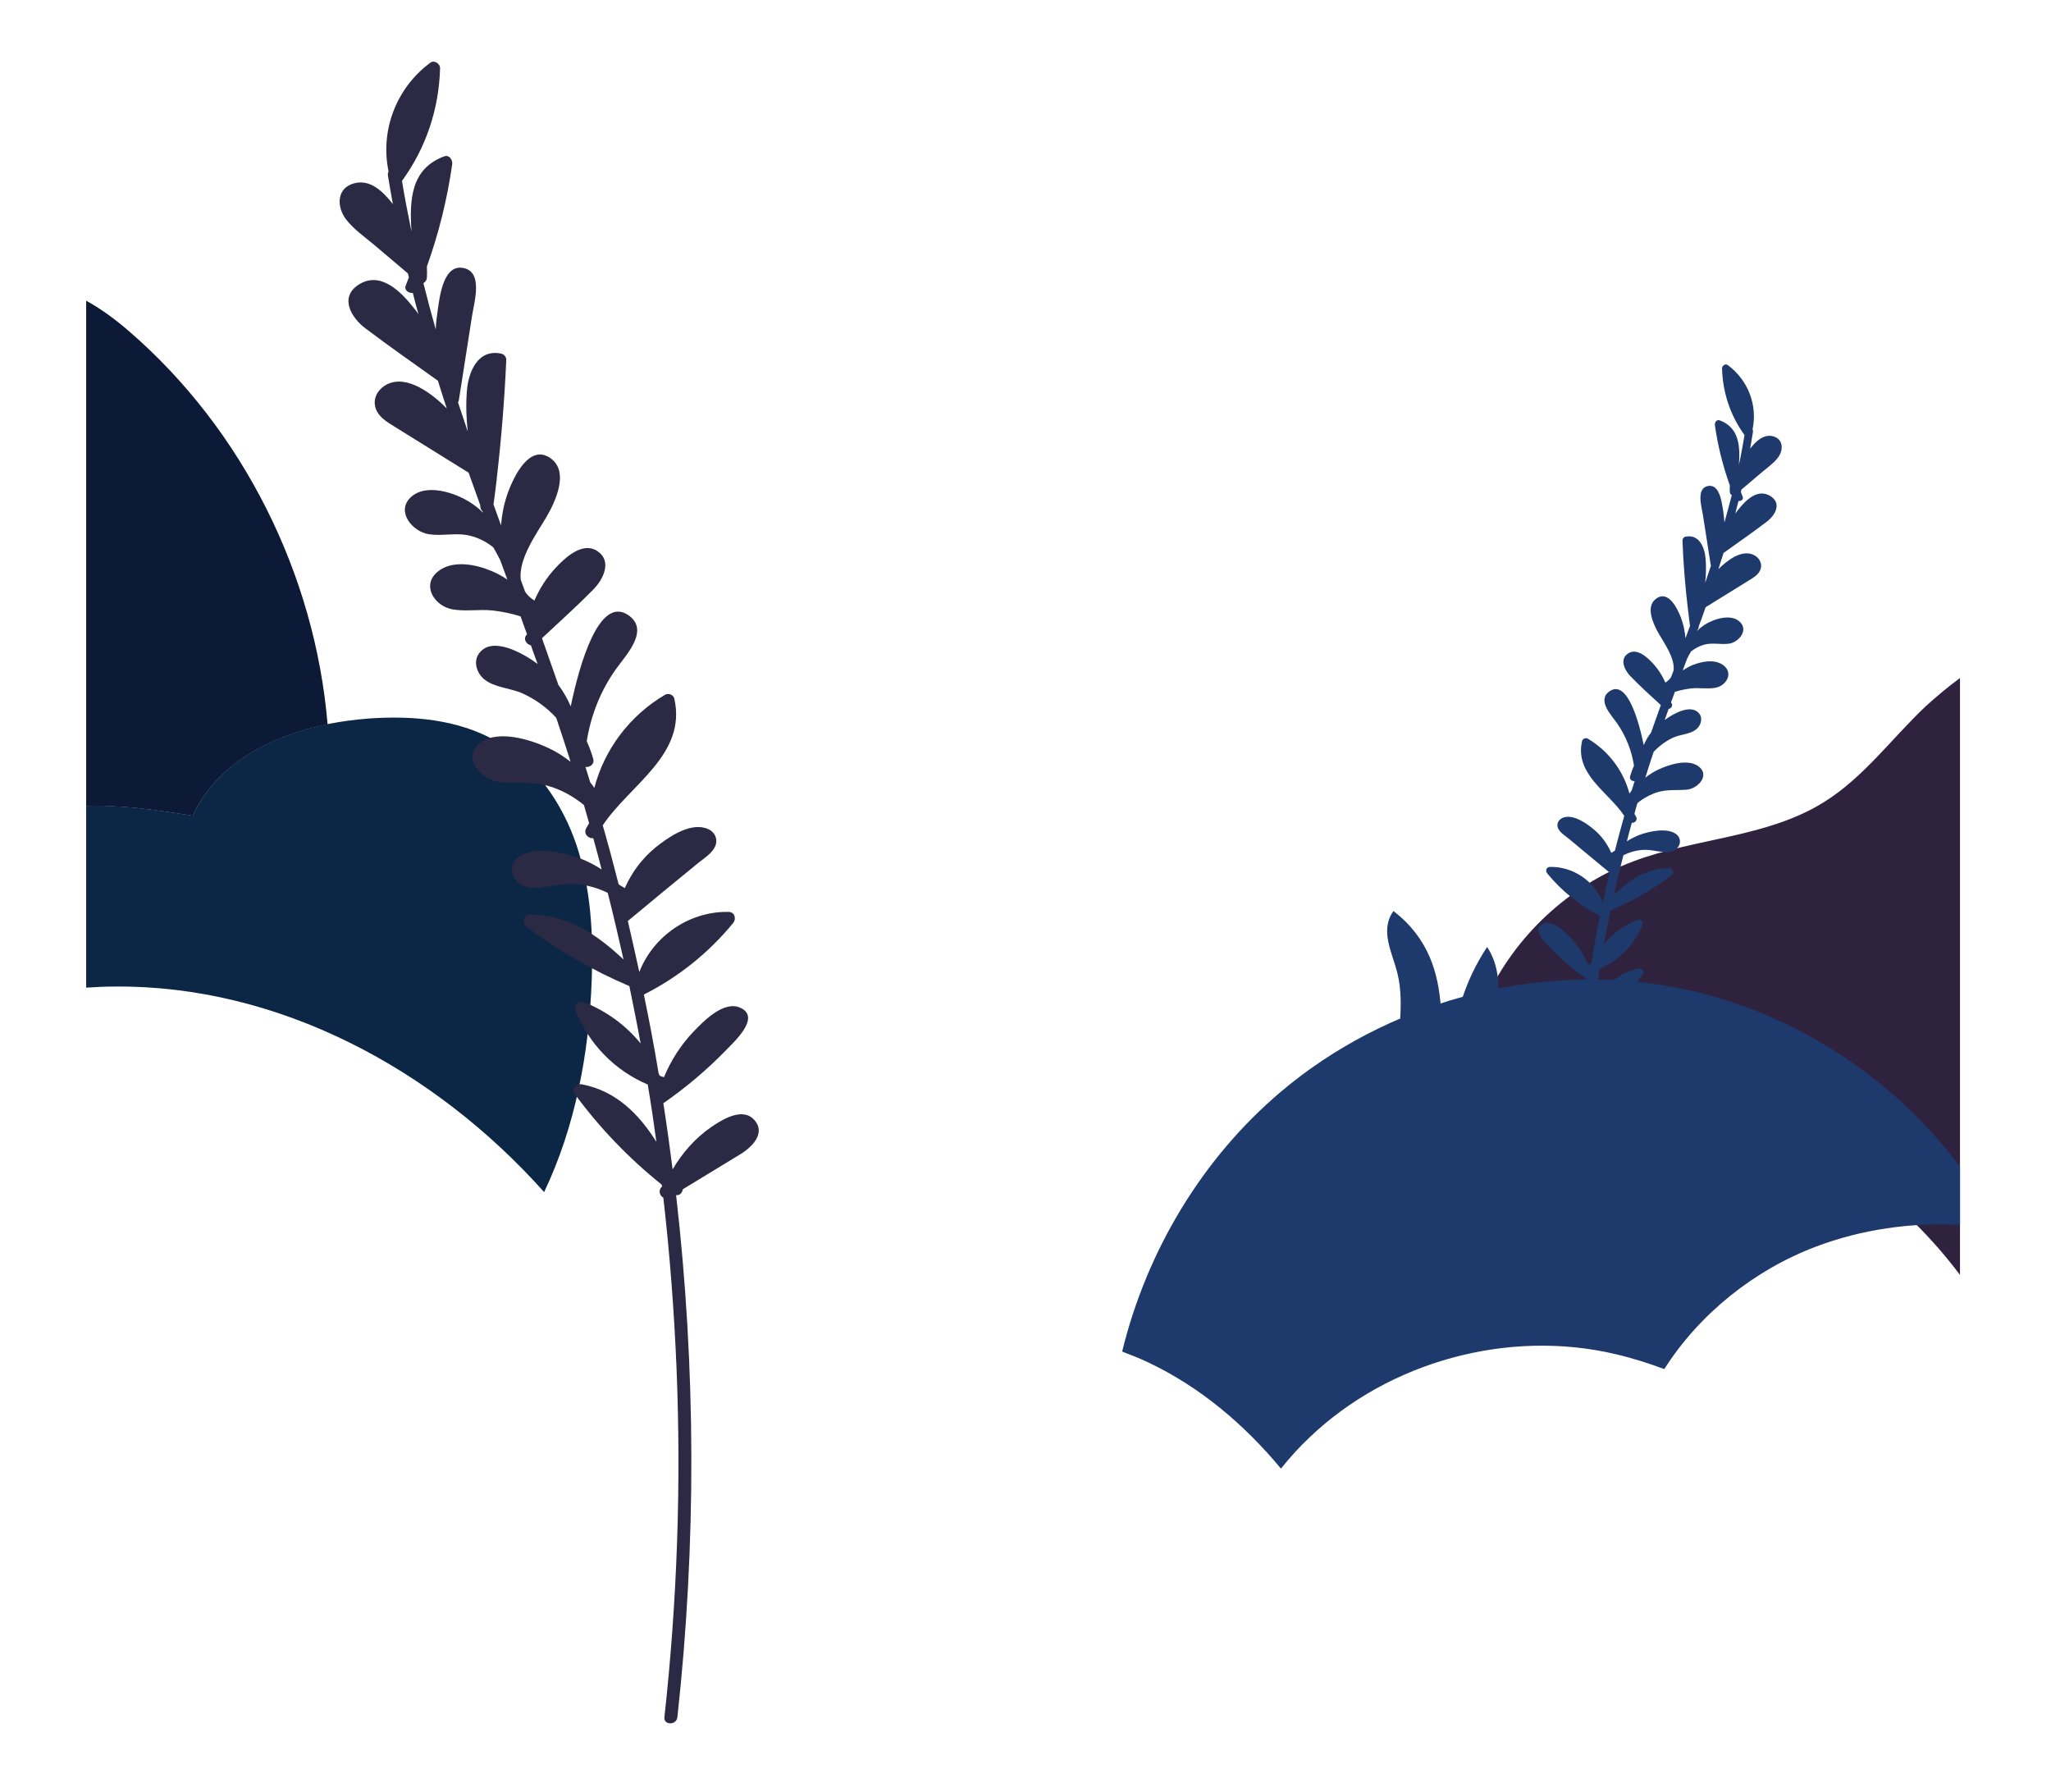 <?xml version="1.0" encoding="iso-8859-1"?>
<!-- Generator: Adobe Illustrator 19.0.0, SVG Export Plug-In . SVG Version: 6.00 Build 0)  -->
<svg version="1.1" id="Layer_1" xmlns="http://www.w3.org/2000/svg" xmlns:xlink="http://www.w3.org/1999/xlink" x="0px" y="0px"
	 viewBox="3787.74 -35.054 948.095 828.083" style="enable-background:new 3787.74 -35.054 948.095 828.083;" xml:space="preserve">
<g>
	<g>
		<defs>
			<rect id="SVGID_1_" x="1401.712" y="-1809.767" width="5222.1" height="3285.4"/>
		</defs>
		<clipPath id="SVGID_2_">
			<use xlink:href="#SVGID_1_"  style="overflow:visible;"/>
		</clipPath>
		<path style="clip-path:url(#SVGID_2_);fill:#0C1A37;" d="M3939.171,299.729c-26.4,5.3-51.5,18.4-62.3,42.3
			c-16.3-2.6-32.9-5.1-49.3-4.5v-233.6c7.1,3.9,13.8,8.9,19.8,14.1C3900.071,163.529,3933.371,230.529,3939.171,299.729"/>
	</g>
	<g>
		<defs>
			<rect id="SVGID_3_" x="1401.712" y="-1809.767" width="5222.1" height="3285.4"/>
		</defs>
		<clipPath id="SVGID_4_">
			<use xlink:href="#SVGID_3_"  style="overflow:visible;"/>
		</clipPath>
		<path style="clip-path:url(#SVGID_4_);fill:#0C2745;" d="M4061.271,417.729c-1.2,33.8-7.5,67.7-22,98.2
			c-50.8-56.9-122.8-95.7-198.6-95c-4.4,0-8.8,0.2-13.1,0.5v-84c16.5-0.6,33,2,49.3,4.5c10.8-23.9,35.9-37,62.3-42.3
			c6.4-1.3,12.8-2.1,19.2-2.6c20-1.4,40.9,0.4,58.3,10.2c18.2,10.3,30.9,28.6,37.6,48.4
			C4060.871,375.629,4062.071,396.829,4061.271,417.729"/>
	</g>
	<g>
		<defs>
			<rect id="SVGID_5_" x="1401.712" y="-1809.767" width="5222.1" height="3285.4"/>
		</defs>
		<clipPath id="SVGID_6_">
			<use xlink:href="#SVGID_5_"  style="overflow:visible;"/>
		</clipPath>
		<path style="clip-path:url(#SVGID_6_);fill:#2F223F;" d="M4693.771,278.329v275.9c-30.5-40.7-75.6-70.5-125.4-81.5
			c-34.5-7.6-70.7-6.2-104.8,3.1c0.3-17.1,4.1-34.2,11.3-49.7c13.3-28.7,38.2-51.8,67.7-63c28.8-10.9,61.7-11,87.9-27.2
			c18.6-11.4,31.7-29.7,47.5-44.6C4683.071,286.729,4688.271,282.329,4693.771,278.329"/>
	</g>
	<g>
		<defs>
			<rect id="SVGID_7_" x="1401.712" y="-1809.767" width="5222.1" height="3285.4"/>
		</defs>
		<clipPath id="SVGID_8_">
			<use xlink:href="#SVGID_7_"  style="overflow:visible;"/>
		</clipPath>
		<path style="clip-path:url(#SVGID_8_);fill:#1E396B;" d="M4403.771,470.328c10.6,11.8,26.7,22,44,31.3c7.8,4.2,16.7,9.1,15.4,15.1
			l-1.3,0.3c-15.7-5.3-31.4-11-43.1-18.8C4407.171,490.429,4399.971,480.129,4403.771,470.328"/>
	</g>
	<g>
		<defs>
			<rect id="SVGID_9_" x="1401.712" y="-1809.767" width="5222.1" height="3285.4"/>
		</defs>
		<clipPath id="SVGID_10_">
			<use xlink:href="#SVGID_9_"  style="overflow:visible;"/>
		</clipPath>
		<path style="clip-path:url(#SVGID_10_);fill:#1E396B;" d="M4469.371,515.028l-1.4,2
			C4468.471,516.329,4468.971,515.629,4469.371,515.028"/>
	</g>
	<g>
		<defs>
			<rect id="SVGID_11_" x="1401.712" y="-1809.767" width="5222.1" height="3285.4"/>
		</defs>
		<clipPath id="SVGID_12_">
			<use xlink:href="#SVGID_11_"  style="overflow:visible;"/>
		</clipPath>
		<path style="clip-path:url(#SVGID_12_);fill:#1E396B;" d="M4435.571,462.229c-3.3-15.8,2.1-31.8-1.9-47.6
			c-2.4-9.6-8.2-19.6-1.8-28.6c16.4,12.6,20.7,28.7,21.9,44.1c1.2,15.4-0.3,31.1,6.2,46.1c5.6,12.8,16.8,26.4,9.4,38.7
			c-1-9.6-12-18-19.8-26.6C4442.171,480.129,4437.471,471.328,4435.571,462.229"/>
	</g>
	<g>
		<defs>
			<rect id="SVGID_13_" x="1401.712" y="-1809.767" width="5222.1" height="3285.4"/>
		</defs>
		<clipPath id="SVGID_14_">
			<use xlink:href="#SVGID_13_"  style="overflow:visible;"/>
		</clipPath>
		<path style="clip-path:url(#SVGID_14_);fill:#1E396B;" d="M4478.871,505.929c-0.2-0.3-0.4-0.5-0.6-0.8
			c-23.6-32.5-24.7-69.6-3.1-102.5c8.7,13.3,4,27.7,3.8,41.9c2-8.2,5.7-16.4,11-24.2c13.5,23.5,15.9,48.8,7.2,72.9
			c8-5.4,17-10.4,26.1-15.3c9.6-5.2,20.9-10.7,34.5-10.6c4.2,4.8,0.2,10.8-6.6,14.7c-6.8,3.9-15.9,6.3-24.3,9.1
			c-13.3,4.4-25.3,10.1-33.9,17.2c-1.9,1.5-3.6,3.1-5.6,4.7c-0.9,1.3-2,2.7-3.3,3.9l-1.3-0.8c-1.3,0.7-2.8,1.4-4.4,2
			c-0.1-0.4-0.1-0.8-0.1-1.2c-3.1,0.6-6.5,0.6-9.3-0.3l5.6-2.1C4476.571,511.729,4477.971,508.829,4478.871,505.929"/>
	</g>
	<g>
		<defs>
			<rect id="SVGID_15_" x="1401.712" y="-1809.767" width="5222.1" height="3285.4"/>
		</defs>
		<clipPath id="SVGID_16_">
			<use xlink:href="#SVGID_15_"  style="overflow:visible;"/>
		</clipPath>
		<path style="clip-path:url(#SVGID_16_);fill:#1E396B;" d="M4476.071,518.828c0.8-0.2,1.6-0.4,2.4-0.7c0.1,0.6,0.2,1.2,0.4,1.8
			L4476.071,518.828z"/>
	</g>
	<g>
		<defs>
			<rect id="SVGID_17_" x="1401.712" y="-1809.767" width="5222.1" height="3285.4"/>
		</defs>
		<clipPath id="SVGID_18_">
			<use xlink:href="#SVGID_17_"  style="overflow:visible;"/>
		</clipPath>
		<path style="clip-path:url(#SVGID_18_);fill:#1E396B;" d="M4497.171,422.528c3.2-3.5,8.7-0.1,11.7,2c4.4,3,7.9,7,10.6,11.6
			c0.8-6,1.6-12.1,2.5-18.1c0,0-0.1,0-0.1-0.1c-6-4.2-11.7-8.9-16.8-14.2c-2.1-2.2-10-9.2-4.1-11.8c4.6-2,10.1,3.7,12.9,6.6
			c3.4,3.6,6.1,7.8,8,12.3c0.4-0.1,0.8-0.3,1.2-0.4c0.1-0.2,0.2-0.5,0.3-0.7c1.2-7.2,2.5-14.3,4-21.5c-9.4-4.8-17.7-11.4-24.4-19.6
			c-1-1.2-0.4-3,1.3-3c10.7-0.2,20.6,6.6,24.4,16.5c1-4.7,2-9.3,3.1-13.9c-6.3-5.2-12.6-10.4-18.8-15.6c-1.9-1.6-5.3-3.5-5.3-6.3
			c0-1.8,1.4-3.1,3-3.6c4.6-1.3,10.2,2.6,13.5,5.3c3.7,3,6.5,6.8,8.4,11.1c0.5-0.3,1-0.6,1.5-0.9c0.1-0.1,0.1-0.1,0.2-0.2
			c1.4-5.4,2.8-10.7,4.3-16c-7.4-11.1-23-19.2-19.5-34.6c0.3-1.1,1.7-1.6,2.6-1.1c9.5,5.6,16.5,14.8,19.3,25.4
			c0.4-0.5,0.7-1,1.1-1.6c0.4-1.4,0.9-2.8,1.3-4.2c-1.2,0.2-2.5-0.7-2.1-2.2c0.5-1.7,1.1-3.3,1.8-4.9c-1.1-7.1-3.8-13.8-7.9-19.7
			c-2.6-3.7-9.5-10.7-3.2-14.8c7.9-5.1,13.2,13.3,15.6,25c0.9-2.1,2-4,3.4-5.8c1.5-4.3,3-8.5,4.5-12.7c-4.8-4.4-9.7-8.8-14.2-13.5
			c-2.5-2.6-5-7.6-1-10.3c4.1-2.8,8.9,1.7,11.5,4.5c2.5,2.7,4.4,5.7,5.8,8.9c0.1,0,0.1-0.1,0.2-0.1c1-0.7,1.8-1.5,2.4-2.3
			c0.4-1.1,0.8-2.2,1.2-3.2c0.7-5.7-4.4-12.7-6.9-17.1c-2.4-4.2-6.4-12.5-1-16.2c5.7-3.9,9.8,5,11.3,8.9c1.2,3.1,1.8,6.3,2.1,9.5
			c0.7-1.9,1.4-3.8,2.1-5.7c-0.3-2.2-0.6-4.3-0.8-6.5c-0.1-0.2-0.1-0.4-0.1-0.6c-1.3-10.8-2.2-21.6-2.6-32.4c0-0.7,0.6-1.6,1.3-1.7
			c6.4-1.4,9,4.9,9.4,10.2c0.3,3.7,0.2,7.4-0.2,11.1c0.9-2.7,1.8-5.3,2.7-8c-0.1-0.2-0.2-0.4-0.2-0.7c-1.2-7.7-2.4-15.3-3.6-23
			c-0.6-3.6-3.2-12.3,2.7-13.1c5.4-0.7,6.2,8.6,6.8,12.1c0.2,1.6,0.4,3.2,0.5,4.8c1.2-4.2,2.3-8.4,3.4-12.6
			c-0.5-0.3-0.9-0.8-0.9-1.5c-0.1-0.9,0-1.9,0-3c-3.2-9-5.6-18.4-6.9-27.9c-0.2-1.2,0.8-2.7,2.2-2.2c9.1,3.4,9.5,12,8.9,20.6
			c1-4.6,1.8-9.2,2.6-13.8l-0.1-0.1c-6.5-9-10-19.6-10.3-30.7c0-1.3,1.6-2.4,2.7-1.5c9.3,6.9,13.8,18.5,11.4,29.7
			c0.2,0.3,0.2,0.7,0.2,1.1c-0.4,2.6-0.9,5.2-1.3,7.8c2.6-3.4,6.2-6.9,10.7-5.7c4.8,1.4,4.7,6.5,2.1,9.9c-2,2.6-5,4.7-7.5,6.8
			c-3.1,2.6-6.1,5.2-9.2,7.8c0,0-0.1,0-0.1,0.1c-0.1,0.4-0.2,0.7-0.3,1.1c0.3,0.7,0.5,1.4,0.8,2.1c0.6,1.4-0.7,2.2-1.9,2.1
			c-0.5,1.9-1,3.9-1.5,5.8c0.4-0.6,0.9-1.2,1.3-1.7c3.5-4.4,9.1-10.2,15.1-6.3c5.3,3.5,1.9,9-2,11.9c-6.5,4.9-13.2,9.6-19.8,14.3
			l-2.4,7.5c3.9-3.9,10.7-9.3,16.3-6.6c2.2,1,3.8,3.3,3.4,5.8c-0.5,3-3.3,4.6-5.6,6c-6.7,4.1-13.3,8.3-20,12.4c-1,3-2.1,6-3.2,8.9
			c0.1,0.7-0.2,1.2-0.6,1.6c0,0.1-0.1,0.3-0.1,0.4c1-1,2.1-1.9,3.3-2.7c4.1-2.7,12.3-5.5,16.5-1.4c4,3.9-0.6,9.3-4.9,10
			c-3.9,0.6-7.8-0.6-11.7,0.5c-2.2,0.6-4.2,1.7-6,3.1c-0.7,1.1-1.3,2.3-1.9,3.5c-0.7,1.8-1.3,3.6-2,5.3c1.4-0.9,2.8-1.7,4.4-2.4
			c4.4-1.8,10.8-3.1,14.8,0.3c4.3,3.8,0.7,9.2-4,10.1c-3.6,0.7-7.5-0.1-11.2,0.3c-2.6,0.3-5.1,0.8-7.6,1.6c-0.6,1.6-1.2,3.3-1.8,4.9
			c1.2,1.2,0.2,2.8-1.1,3c-0.6,1.7-1.2,3.4-1.8,5.1c4.2-3.1,12.4-7.6,16-2.9c1.7,2.2,0.7,5.4-1.3,7.1c-2.8,2.4-7.3,2.4-10.7,3.9
			c-3.5,1.6-6.5,3.9-9.1,6.6c-1.2,3.6-2.4,7.2-3.5,10.8c-0.1,0.4-0.2,0.8-0.4,1.2c1.9-1.5,3.9-2.8,6.1-3.8
			c4.8-2.3,13.6-5.1,18.5-1.5c5.6,4.2-0.4,10.4-5.4,10.8c-4.5,0.4-8.8-0.2-13.3,1.1c-3.5,1.1-6.7,2.8-9.5,5.1c-0.5,1.7-1,3.3-1.4,5
			c0.3,0.5,0.6,0.9,0.8,1.4c0.8,1.5-0.7,2.9-2,2.7c-0.8,2.9-1.6,5.7-2.3,8.6c1.7-1.1,3.6-2.1,5.6-2.9c4.5-1.7,13.2-3.7,17.4-0.3
			c1.7,1.4,2,3.7,0.9,5.5c-1.3,2.2-3.8,2.9-6.2,2.7c-3.8-0.3-7.2-1.4-11.1-1c-2.9,0.3-5.6,1.1-8.2,2.4c-1.5,6-3,12.1-4.3,18.2
			c7.1-6.8,15.3-12.4,25.6-12.2c1.9,0,2.2,2.3,0.9,3.3c-8.7,6.6-18.1,12-28.1,16.2c-1.1,5.2-2.1,10.4-3.1,15.6
			c4.1-5,9.5-8.9,15.7-11.3c1.2-0.5,2.7,1,2.2,2.2c-3.7,9.3-10.7,16.6-19.8,20.4c-0.9,5.2-1.6,10.4-2.4,15.7
			c4.7-7.6,11.1-13.9,20.3-15.7c1.3-0.3,3,1.2,2,2.6c-6.9,9.3-14.8,17.6-23.8,24.8c0,0.2,0,0.4-0.1,0.5c1.1,0.9,0.7,2.5-0.4,3
			c-1.8,15.4-3,31-3.6,46.5c-1.3,31.8-0.2,63.7,3.3,95.4c0.3,2.3-3.3,2.3-3.6,0c-5.2-47.4-5.1-95.3,0.3-142.6
			c-0.9,0.2-1.7-0.7-1.8-1.6c-5.1-3.1-10.2-6.2-15.3-9.3C4498.371,430.528,4493.671,426.429,4497.171,422.528"/>
	</g>
	<g>
		<defs>
			<rect id="SVGID_19_" x="1401.712" y="-1809.767" width="5222.1" height="3285.4"/>
		</defs>
		<clipPath id="SVGID_20_">
			<use xlink:href="#SVGID_19_"  style="overflow:visible;"/>
		</clipPath>
		<path style="clip-path:url(#SVGID_20_);fill:#2C2945;" d="M4136.371,482.528c-5.4-6-14.8-0.1-19.8,3.3
			c-7.4,5.1-13.4,11.9-17.9,19.6c-1.3-10.2-2.7-20.4-4.3-30.6c0.1,0,0.1-0.1,0.2-0.1c10.2-7.1,19.7-15.1,28.4-24
			c3.5-3.7,16.9-15.5,7-20c-7.7-3.5-17.1,6.3-21.8,11.2c-5.8,6.1-10.3,13.2-13.5,20.9c-0.7-0.2-1.3-0.4-2-0.7
			c-0.2-0.4-0.3-0.8-0.5-1.2c-2-12.1-4.3-24.3-6.8-36.3c16-8.1,30-19.3,41.3-33.1c1.6-2,0.6-5.1-2.1-5.1
			c-18.1-0.4-34.9,11.2-41.3,27.8c-1.7-7.9-3.5-15.7-5.3-23.6c10.6-8.8,21.2-17.6,31.9-26.3c3.2-2.7,9-5.9,9-10.7
			c0-3.1-2.4-5.3-5.2-6c-7.7-2.2-17.3,4.5-22.9,9c-6.2,5.1-11,11.5-14.2,18.8c-0.8-0.5-1.6-1-2.5-1.5c-0.1-0.1-0.2-0.2-0.4-0.4
			c-2.3-9.1-4.7-18.1-7.3-27.1c12.5-18.8,38.9-32.6,33.1-58.5c-0.4-1.9-2.8-2.8-4.4-1.8c-16.1,9.5-27.9,25-32.6,43
			c-0.6-0.9-1.2-1.8-1.9-2.6c-0.7-2.4-1.5-4.7-2.2-7.1c1.9,0.3,4.3-1.2,3.6-3.7c-0.8-2.8-1.8-5.6-3-8.2c1.9-11.9,6.4-23.4,13.5-33.3
			c4.4-6.3,16.1-18.1,5.5-25.1c-13.3-8.7-22.3,22.6-26.4,42.3c-1.5-3.5-3.4-6.8-5.7-9.9c-2.5-7.2-5.1-14.4-7.6-21.6
			c8-7.5,16.3-14.9,24-22.8c4.3-4.4,8.5-12.8,1.7-17.4c-6.9-4.7-15,3-19.4,7.7c-4.2,4.5-7.4,9.6-9.8,15.1c-0.1-0.1-0.2-0.2-0.3-0.2
			c-1.8-1.2-3.1-2.5-4-3.9c-0.7-1.8-1.3-3.7-2-5.5c-1.2-9.7,7.5-21.6,11.8-28.9c4.1-7,10.9-21.2,1.8-27.4
			c-9.6-6.5-16.6,8.4-19.2,15.1c-2,5.2-3.1,10.6-3.5,16.1c-1.2-3.2-2.3-6.5-3.5-9.7c0.5-3.7,1-7.4,1.4-11c0.1-0.3,0.1-0.7,0.1-1
			c2.1-18.2,3.6-36.5,4.4-54.8c0.1-1.3-1-2.6-2.2-2.9c-10.9-2.4-15.3,8.3-16,17.2c-0.5,6.3-0.3,12.6,0.4,18.8l-4.5-13.5
			c0.2-0.3,0.3-0.7,0.4-1.1c2-13,4.1-26,6.1-39c0.9-6,5.5-20.8-4.6-22.1c-9.1-1.2-10.5,14.5-11.4,20.4c-0.4,2.7-0.7,5.4-0.8,8.1
			c-2-7.1-3.9-14.2-5.7-21.4c0.8-0.5,1.5-1.3,1.6-2.5c0.1-1.6,0.1-3.3,0-5.2c5.5-15.3,9.4-31.1,11.7-47.2c0.3-2-1.3-4.6-3.7-3.7
			c-15.5,5.7-16.1,20.3-15.1,34.8c-1.6-7.8-3.1-15.5-4.4-23.4c0-0.1,0.1-0.1,0.1-0.2c11-15.2,17-33.1,17.5-51.9
			c0.1-2.1-2.7-4-4.5-2.6c-15.7,11.6-23.3,31.3-19.3,50.3c-0.3,0.5-0.4,1.2-0.3,1.9c0.7,4.4,1.5,8.8,2.3,13.2
			c-4.4-5.7-10.5-11.8-18.1-9.6c-8.1,2.3-7.9,11-3.5,16.7c3.5,4.5,8.4,7.9,12.7,11.5c5.2,4.4,10.4,8.8,15.6,13.2
			c0.1,0.1,0.1,0.1,0.2,0.1c0.2,0.6,0.3,1.3,0.5,1.9c-0.5,1.2-0.9,2.4-1.4,3.6c-1,2.3,1.2,3.8,3.2,3.6c0.8,3.3,1.7,6.6,2.6,9.8
			c-0.7-1-1.4-2-2.2-2.9c-5.9-7.5-15.5-17.3-25.6-10.6c-8.9,5.9-3.1,15.3,3.3,20.1c11,8.3,22.3,16.2,33.5,24.2
			c1.3,4.3,2.7,8.5,4.1,12.8c-6.5-6.6-18.2-15.7-27.5-11.2c-3.7,1.8-6.4,5.6-5.7,9.8c0.8,5,5.6,7.7,9.5,10.1c11.3,7,22.6,14,33.8,21
			c1.8,5,3.6,10.1,5.4,15.1c-0.1,1.1,0.3,2.1,1,2.7c0.1,0.2,0.2,0.5,0.3,0.7c-1.7-1.7-3.6-3.2-5.7-4.6c-7-4.6-20.8-9.3-27.9-2.4
			c-6.7,6.6,1,15.7,8.3,16.9c6.7,1.1,13.2-1,19.9,0.9c3.7,1,7.1,2.8,10.1,5.2c1.1,1.9,2.2,3.9,3.2,5.9c1.1,3,2.2,6,3.3,9
			c-2.3-1.6-4.8-2.9-7.4-4c-7.4-3.1-18.3-5.3-25.1,0.6c-7.2,6.3-1.1,15.5,6.8,17.1c6.2,1.2,12.8-0.1,19,0.6
			c4.4,0.5,8.7,1.4,12.8,2.7c1,2.8,2,5.5,3,8.3c-2.1,2-0.3,4.7,1.8,5.1c1,2.9,2,5.7,3.1,8.6c-7.2-5.3-21-12.9-27-5
			c-2.9,3.8-1.2,9.1,2.2,12c4.8,4,12.4,4.1,18,6.7c5.9,2.7,11.1,6.5,15.4,11.2c2,6.1,4.1,12.2,6,18.3c0.2,0.7,0.4,1.3,0.6,2
			c-3.2-2.5-6.6-4.7-10.3-6.4c-8.1-3.8-23.1-8.5-31.2-2.5c-9.5,7.1,0.7,17.6,9.1,18.3c7.7,0.7,14.9-0.4,22.5,1.9
			c6,1.8,11.3,4.8,16.1,8.7c0.8,2.8,1.6,5.6,2.4,8.4c-0.5,0.8-0.9,1.6-1.4,2.4c-1.3,2.6,1.2,4.9,3.3,4.5c1.3,4.8,2.7,9.7,3.9,14.5
			c-2.9-1.9-6.1-3.6-9.4-4.9c-7.7-2.9-22.4-6.3-29.5-0.5c-2.8,2.3-3.3,6.2-1.5,9.3c2.2,3.7,6.4,4.9,10.5,4.6
			c6.4-0.5,12.2-2.4,18.8-1.7c4.9,0.5,9.6,1.9,13.9,4c2.6,10.2,5,20.5,7.3,30.8c-12.1-11.4-25.9-20.9-43.3-20.7
			c-3.2,0-3.8,3.9-1.5,5.6c14.7,11.1,30.6,20.2,47.5,27.4c1.8,8.8,3.6,17.6,5.2,26.5c-6.9-8.5-16-15.1-26.5-19.2
			c-2-0.8-4.5,1.7-3.7,3.7c6.2,15.7,18.2,28,33.5,34.5c1.5,8.8,2.8,17.7,4,26.5c-8-12.8-18.7-23.6-34.4-26.6
			c-2.3-0.4-5.1,2.1-3.4,4.4c11.6,15.8,25.1,29.8,40.3,42c0,0.3,0.1,0.6,0.1,0.9c-1.9,1.5-1.1,4.2,0.6,5.1c3,26.1,5,52.4,6.1,78.7
			c2.2,53.9,0.3,107.9-5.6,161.4c-0.4,3.8,5.6,3.8,6,0c8.8-80.2,8.6-161.2-0.6-241.3c1.6,0.3,2.9-1.1,3.1-2.7
			c8.6-5.2,17.2-10.5,25.8-15.7C4134.271,496.028,4142.371,489.129,4136.371,482.528"/>
	</g>
	<g>
		<defs>
			<rect id="SVGID_21_" x="1401.712" y="-1809.767" width="5222.1" height="3285.4"/>
		</defs>
		<clipPath id="SVGID_22_">
			<use xlink:href="#SVGID_21_"  style="overflow:visible;"/>
		</clipPath>
		<path style="clip-path:url(#SVGID_22_);fill:#1E396B;" d="M4693.771,504.129v26.9c-22.7-1.1-45.4,2.1-66.6,10.1
			c-28.5,10.8-53.8,31-70.1,56.6c-7.3-2.7-14.8-5.1-22.5-6.9c-49.5-11.7-104.6,3.3-141.4,38.4c-4.8,4.5-9.2,9.4-13.3,14.5
			c-17-20.5-37.6-37.9-61.6-49.2c-3.9-1.8-7.8-3.4-11.8-4.9c11.3-46.4,37-89.4,73.5-120.2c24.3-20.5,53.1-35.3,83.7-43.7
			c34.1-9.4,70.3-10.8,104.8-3.1C4618.171,433.729,4663.371,463.529,4693.771,504.129"/>
	</g>
</g>
</svg>
